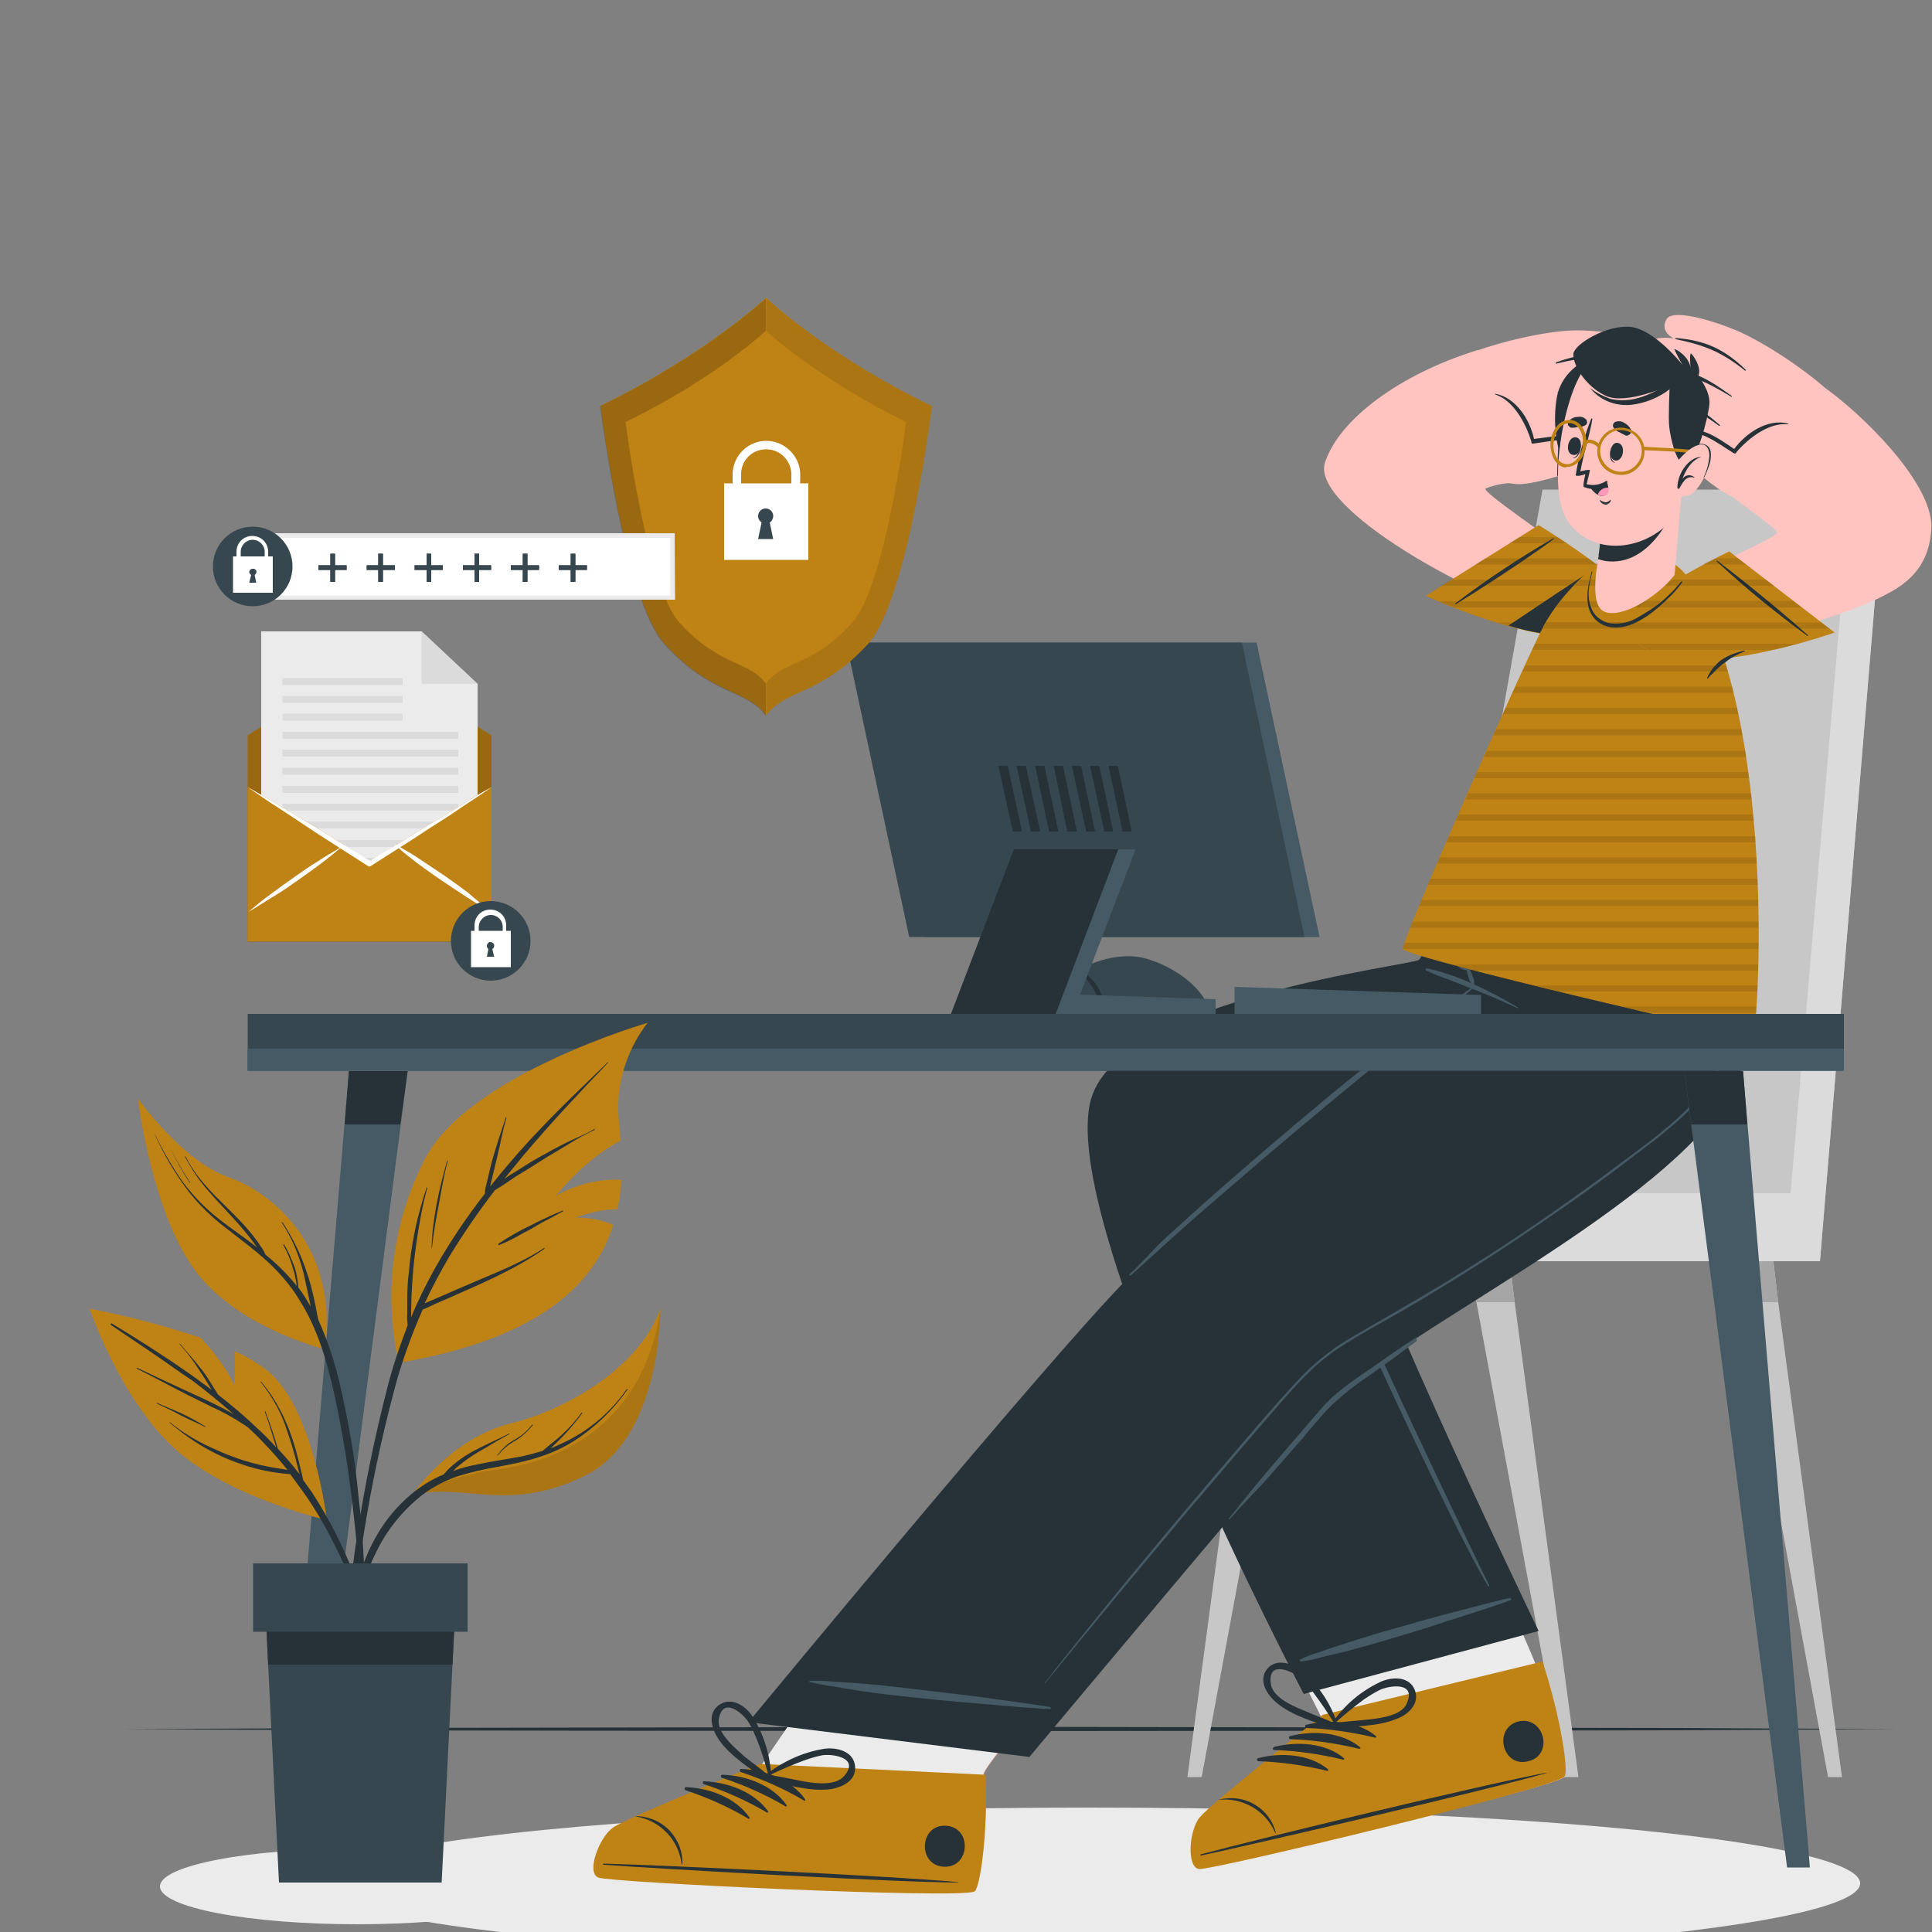 <?xml version="1.0" encoding="utf-8"?>
<!-- Generator: Adobe Illustrator 25.2.0, SVG Export Plug-In . SVG Version: 6.00 Build 0)  -->
<svg version="1.1" id="freepik_stories-secure-data" xmlns:svgjs="http://svgjs.com/svgjs" xmlns="http://www.w3.org/2000/svg" xmlns:xlink="http://www.w3.org/1999/xlink" x="0px" y="0px" viewBox="0 0 500 500" style="enable-background:new 0 0 500 500;" xml:space="preserve">
<rect x="0" y="0" width="500" height="500" fill="#808080" stroke="none"/>
<style>
	.st0{fill:#263238;}
	.st1{fill:#EBEBEB;}
	.st2{fill:#C7C7C7;}
	.st3{fill:#A6A6A6;}
	.st4{fill:#DBDBDB;}
	.st5{fill:#FFC4C0;}
	.st6{fill:#BF8215;}
	.st7{opacity:0.1;}
	.st8{fill:#455A64;}
	.st9{fill:none;}
	.st10{fill:#FF98B9;}
	.st11{fill:#37474F;}
	.st12{opacity:0.2;enable-background:new    ;}
	.st13{opacity:0.1;enable-background:new    ;}
	.st14{fill:#FFFFFF;}
	.st15{opacity:0.1;fill:#263238;enable-background:new    ;}

</style>
<g>
	<g id="freepik--Floor--inject-8">
		<polygon id="elnajh7i13he" class="st0" points="32.8,447.5 89.9,447.2 147.2,447.1 261.5,446.9 375.8,447.1 432.9,447.2 
			490.2,447.5 432.9,447.8 375.8,447.9 261.5,448 147.2,447.9 89.9,447.8 		"></polygon>
	</g>
	<g id="freepik--Shadows--inject-8">
		<ellipse id="eld4eqgjeg1fc" class="st1" cx="92.4" cy="488.2" rx="51" ry="9.8"></ellipse>
		<ellipse id="elljurd4sb51" class="st1" cx="282.1" cy="487.4" rx="199.3" ry="19.6"></ellipse>
	</g>
	<g id="freepik--Character--inject-8">
		<polygon id="elhfx8spe50ti" class="st2" points="337.1,316.9 333.8,337 311,459.9 307.3,459.9 323.8,337 326.3,316.9 		"></polygon>
		<polygon id="els7h1zdit0sp" class="st3" points="326.3,316.9 337.1,316.9 333.8,337 323.8,337 		"></polygon>
		<polygon id="el138dhjnspmn" class="st2" points="408.5,459.9 404.9,459.9 382.1,337 378.7,316.9 389.5,316.9 392,337 		"></polygon>
		<polygon id="elmjfql5rpfj" class="st3" points="389.5,316.9 392,337 382.1,337 378.7,316.9 		"></polygon>
		<polygon id="el4huipysjiuz" class="st2" points="476.7,459.9 473.1,459.9 450.4,337 447,316.9 457.8,316.9 460.2,337 		"></polygon>
		<polygon id="elsarn1yj1u5i" class="st3" points="460.2,337 450.4,337 447,316.9 457.8,316.9 		"></polygon>
		<polygon id="elz2d5vfaknrk" class="st2" points="471,326.4 304.2,326.4 304.2,308.8 366.7,308.8 399.2,126.7 487.6,126.7 		"></polygon>
		<polygon id="elhvjfxxzu0f" class="st4" points="470.3,308.8 304.2,308.8 304.2,326.4 470.9,326.4 		"></polygon>
		<polygon id="el7xl0ztgzkbw" class="st4" points="471,326.4 461.9,326.4 479,126.7 487.6,126.7 		"></polygon>
		<path id="elxi84b0zl08p" class="st5" d="M473.1,101.2c-2.6-2.8-13.1-10.7-22.2-15c-4.4-2.1-17.7-6.8-19.6-3.6
			c-1.9,3.3,1.9,5,1.9,5s-5.9-1.2-7.5,2.3s4.3,6,4.3,6s-6.2-0.8-7.5,2.8c-1.4,3.6,5,5,5,5s-5.6-1-5.5,2.5c0.2,4.1,10.7,4.6,15.4,7.2
			c1.1,0.6,21,13.4,21,13.4L473.1,101.2z"></path>
		<path id="el98199he1l1" class="st0" d="M427.6,103.8c7.7,0.4,11.1,1.9,17.3,6.4c0.1,0.1,0.3-0.1,0.2-0.2
			c-5.7-4.9-9.6-7.4-17.5-6.6C427.2,103.5,427.3,103.8,427.6,103.8z"></path>
		<path id="eli0568wo8t1" class="st0" d="M429.7,95.8c8,1.2,11.6,2.8,18.4,6.9c0.1,0,0.2-0.1,0.1-0.2c-6.4-4.6-10.3-7-18.4-7.1
			C429.5,95.3,429.4,95.7,429.7,95.8z"></path>
		<path id="elqszsuxeeo5" class="st0" d="M433.8,87.8c7.6,1.6,11.7,3.3,17.8,8.1c0.2,0.1,0.3-0.1,0.2-0.2
			c-5.8-5.6-10.8-7.6-17.9-8.2C433.4,87.5,433.3,87.7,433.8,87.8z"></path>
		<path id="el0e4r3r6bg50o" class="st5" d="M462,131.2c0,0-9.6-1.3-13.7-2.7c-4.1-1.4-17.4-12.5-15.1-15.6c2.9-3.9,11.9,1.1,15.9,4
			c0,0,6.7-9,13.8-6.9C470,112.1,462,131.2,462,131.2z"></path>
		<path id="el7oprlb0ukm9" class="st0" d="M434.2,112.1c5.2-1.6,10.3,2.6,14.5,5.2c0.2,0.1,0.5,0.1,0.6-0.1c0,0,0.1-0.1,0.1-0.2
			c3.1-3.6,8.4-7.7,13.3-7.2c0.1,0,0.1-0.1,0.1-0.1c0-0.1-0.1-0.1-0.1-0.1c-5.2-1.3-10.8,2.4-13.9,6.6
			C444.5,113.3,439.2,109.3,434.2,112.1C434.2,112,434.2,112.1,434.2,112.1z"></path>
		<path id="elcd9fj2ppaw" class="st5" d="M380.5,91.4c3.5-1.5,16.9-5.6,26.9-5.9c4.9-0.1,18.9,1,19.3,4.7C427.2,94,423,94,423,94
			s5.9,1.4,5.9,5.1c0,3.8-6.4,3.7-6.4,3.7s5.9,1.8,5.7,5.6c-0.2,3.8-6.7,2.6-6.7,2.6s5.5,1.4,4,4.4c-1.8,3.7-11.7-0.1-17.1,0.3
			c-1.3,0.1-24.7,3.7-24.7,3.7L380.5,91.4z"></path>
		<path id="elz3zlbsmlbki" class="st0" d="M421.5,111.1c-7.2-2.8-10.9-2.7-18.3-1.2c-0.2,0-0.2-0.2-0.1-0.2
			c7.2-2.1,11.8-2.9,18.6,1.1C421.9,111,421.8,111.2,421.5,111.1z"></path>
		<path id="eltnugec30ps" class="st0" d="M422.9,102.9c-7.7-2.2-11.7-2.2-19.7-1.2c-0.1,0-0.2-0.2,0-0.2c7.7-1.6,12.3-2.3,19.8,1
			C423.3,102.6,423.2,103,422.9,102.9z"></path>
		<path id="el6vf0h7l7v5n" class="st0" d="M422.4,93.9c-7.7-1.6-12-1.7-19.6,0.2c-0.1,0-0.2,0-0.2-0.1c0-0.1,0-0.2,0.1-0.2
			c7.5-2.8,12.9-2.6,19.7-0.2C422.9,93.9,422.9,94,422.4,93.9z"></path>
		<path id="elmuvqa2fwwe" class="st5" d="M379,122.2c0,0,9.3,2.8,13.6,3.1c4.3,0.3,21-4.4,20.2-8.1c-1.1-4.7-11.2-3.9-16.1-2.8
			c0,0-2.4-10.9-9.8-11.9C379.4,101.6,379,122.2,379,122.2z"></path>
		<path id="eldsdjcrqbub" class="st0" d="M412.1,116c-4.1-3.6-10.4-1.8-15.3-1.2c-0.3,0.1-0.5-0.1-0.5-0.4c0-0.1,0-0.1,0-0.2
			c-1.4-4.5-4.5-10.5-9.3-12.1c-0.1,0-0.1-0.3,0-0.2c5.3,1,8.9,6.6,10,11.7C402.1,113,408.6,111.4,412.1,116
			C412.2,115.9,412.2,116,412.1,116z"></path>
		<path id="ellcan3vk3s9" class="st5" d="M407,162.2c-26.3-7.1-67.9-31-64.1-42.5c3.7-11.2,19.3-22.8,39.2-29
			c2.9-0.9,2.3,5.2,3.7,15.8c0.7,5,9.5,18.5,5.2,18.5c-2.2,0.1-4.4,0.6-6.5,1.4c-1.5,0.6,17.2,13.1,27.6,20.9
			C426.3,157.9,418.3,165.3,407,162.2z"></path>
		<path id="elv3v5kk4ho3" class="st6" d="M369,154.2l29.2-18.3c0,0,17.6,10.7,21.9,16.6s1,12.4-12.6,12.4
			C391.7,164.8,369,154.2,369,154.2z"></path>
		<g id="el7e68661zljt">
			<g class="st7">
				<path id="el46mh5v13w53" d="M405.6,140.6h-15.1l2.7-1.6h9.9L405.6,140.6z"></path>
				<path id="elvgy722r7t5" d="M413.4,146.1h-31.7l2.7-1.6h26.8L413.4,146.1z"></path>
				<path id="el0mzwrrgpnvw" d="M419.5,151.6h-46.6l2.7-1.6H418C418.5,150.6,419,151.2,419.5,151.6z"></path>
				<path id="elkgu6ikq2asc" d="M421.8,157.2h-45.4c-1.6-0.6-3-1.2-4.1-1.6h49.4C421.7,156.1,421.8,156.7,421.8,157.2z"></path>
				<path id="eln3403i0u9s" d="M420.2,161.1c-0.7,0.7-1.4,1.3-2.3,1.6h-24.5c-2-0.5-4.1-1.1-6.1-1.6H420.2z"></path>
			</g>
		</g>
		<path id="el2u1mdzbvkib" class="st0" d="M376.7,156.4c11.8-7.2,23.4-15.3,25.4-16.9c0.1-0.1,0-0.2-0.1-0.2
			c-8.8,5.1-17.3,10.7-25.4,16.9C376.6,156.2,376.5,156.3,376.7,156.4C376.7,156.3,376.7,156.4,376.7,156.4z"></path>
		<path id="ellihbpodovj" class="st0" d="M407.4,164.7c-5.8-0.2-11.5-1.1-17-2.8c7.6-5.1,16.7-11.2,23.3-15.4
			c2.3,1.7,4.4,3.7,6.3,5.9C424.5,158.3,421,164.7,407.4,164.7z"></path>
		<path id="elcjq9o8hzp8j" class="st5" d="M310.7,483.3c3.3,0.3,91.6-20.7,94.3-23.5c0.4-0.3-1.4-8.3-4-19.3v-0.2
			c-1.6-6.9-27.3-63-27.3-63l-57.2,15.9l26,52c0,0-10.8,7.8-20,15.2l0,0c-5.7,4.5-10.6,8.6-11.7,9.9
			C308.1,473.7,307.5,483,310.7,483.3z"></path>
		<path id="elcmgn7w7v35i" class="st1" d="M310.7,483.3c3.2,0.3,91.5-20.7,94.3-23.5c0.3-0.3-1.4-8.3-4-19.3v-0.2
			c-0.6-2.6-4.5-12.1-9.3-22.8c-9.5,2.5-43.1,11.7-55.5,15.4l6.2,12.4c0,0-10.8,7.8-20.1,15.2l0,0c-5.7,4.5-10.6,8.6-11.7,9.9
			C308.1,473.7,307.4,483.1,310.7,483.3z"></path>
		<path id="ellmcsnwjeqbe" class="st6" d="M310.4,483.7c3.4,0.3,91.7-20.9,94.5-23.9c1.1-1.2-0.9-15.1-5.7-29.8l-56.9,13.8
			c0,0-29,23.1-31.8,26.5C307.6,473.8,307.1,483.5,310.4,483.7z"></path>
		<path id="eltxp4puigoze" class="st0" d="M310.8,479.9c14.8-4,74.5-18.4,89.3-21.1c0.1,0,0.2,0.1,0,0.1
			c-14.5,4.2-74.4,18.1-89.2,21.3C310.6,480.2,310.5,480,310.8,479.9z"></path>
		<path id="elpojwn4a9i2m" class="st0" d="M315.3,465.8c3.3-0.9,6.9-0.4,9.7,1.4c2.6,1.6,4.4,4.1,5.2,7.1c0,0.1-0.1,0.1-0.2,0
			C327.6,468.6,321.6,465.1,315.3,465.8C315.3,465.9,315.3,465.9,315.3,465.8L315.3,465.8z"></path>
		<path id="elhlcotaoolx5" class="st0" d="M338,446.4c5.9-1.5,13.3-1.1,18.1,2.9c0.2,0.2,0,0.4-0.2,0.4c-5.9-1.4-11.9-2.3-17.8-2.5
			c-0.2,0-0.4-0.2-0.3-0.5C337.8,446.5,337.9,446.4,338,446.4z"></path>
		<path id="el3ew4efdw54x" class="st0" d="M333.9,449.3c5.9-1.5,13.3-1.1,18.1,2.9c0.2,0.2,0,0.4-0.2,0.4
			c-5.8-1.4-11.8-2.3-17.8-2.5c-0.2,0-0.4-0.1-0.4-0.4C333.5,449.5,333.7,449.3,333.9,449.3z"></path>
		<path id="el4356z8pxne6" class="st0" d="M329.7,452.1c5.9-1.5,13.3-1.1,18.1,2.9c0.2,0.2,0,0.4-0.2,0.4
			c-5.8-1.4-11.8-2.3-17.8-2.5c-0.2,0-0.4-0.2-0.4-0.4C329.5,452.3,329.6,452.2,329.7,452.1z"></path>
		<path id="elt8n48gyu2jg" class="st0" d="M325.6,455c5.9-1.5,13.3-1.1,18.1,2.9c0.2,0.2,0,0.4-0.2,0.4c-5.8-1.4-11.8-2.3-17.8-2.5
			c-0.2,0-0.4-0.1-0.4-0.4C325.3,455.3,325.4,455.1,325.6,455z"></path>
		<path id="elhqfpyf44p74" class="st0" d="M393,445.5c6.7-1.5,9.2,8.8,2.5,10.3C388.8,457.6,386.3,447.2,393,445.5z"></path>
		<path id="el5b4makbj6tf" class="st0" d="M330.4,440.7c4.1,3.4,9.6,4.8,14.6,6.7c0.4,0.1,0.8-0.1,1-0.5c0-0.1,0-0.2,0-0.2
			c0.1,0,0.2-0.1,0.2-0.2c0,0,0,0,0-0.1c-1.7-5.3-4.8-10.1-9.1-13.8c-2.5-2.1-6.9-3.7-9.3-0.5C325.6,435.1,328,438.7,330.4,440.7z
			 M328.9,435.8c-1-6.6,6.1-3,7.8-1.4c1.2,1.1,2.1,2.2,3.1,3.5c1.9,2.6,3.8,5.2,5.4,8c-2.3-1.1-4.8-1.9-7.2-3
			C335.2,441.8,329.4,439.5,328.9,435.8L328.9,435.8z"></path>
		<path id="el3ux2pw2n8qc" class="st0" d="M366.2,437.5c-1.4-3.8-6-3.6-9-2.2c-5.1,2.4-9.4,6.1-12.5,10.7c-0.1,0.1,0,0.2,0,0.2l0,0
			c-0.1,0.4,0.1,0.8,0.5,1c0.1,0,0.2,0,0.2,0c5.2-0.5,10.9-0.3,15.9-2.3C364.2,443.9,367.5,441.1,366.2,437.5z M353.2,445.1
			c-2.6,0.3-5.2,0.4-7.7,0.8c2.4-2.1,4.9-4.2,7.5-6.1c1.3-0.9,2.6-1.7,4-2.4c2.1-1.1,9.8-2.5,7,3.6
			C362.6,444.2,356.3,444.8,353.2,445.1z"></path>
		<path id="el5wwt174pouc" class="st0" d="M337.4,438.4l60.8-16.3c0,0-53.4-110.8-49.1-116.8c2.1-3.1,59.1-5.6,76.8-21.5
			c23-20.6,6.3-50.7,6.3-50.7h-63.7c0,0,1.2,13.3-1.3,15.3c-1.5,1.4-77.2,10-84.8,35.9C273.1,316,337.4,438.4,337.4,438.4z"></path>
		<path id="el8t4j5wydibw" class="st8" d="M336.4,429.5c1.6-0.8,3.3-1.4,5-1.9c1.7-0.6,3.6-1.3,5.3-1.8c3.5-1.2,7-2.2,10.5-3.3
			c7.1-2,14.2-4.1,21.4-5.9c3.8-1,11.7-3.1,12.3-3c0.2,0,0.3,0.5,0.1,0.5c-6.9,2.5-14,4.6-20.9,6.9c-7,2.2-14,4.3-21.1,6.2
			c-1.9,0.5-4,1-5.9,1.4c-2,0.6-4.1,1.1-6.3,1.4C336.4,430,336.2,429.6,336.4,429.5z"></path>
		<path id="elcqzgklsjjio" class="st8" d="M338.1,300.3c1.3-1.2,3.2-1.4,4.7-1.6l27.4-5.4c8.6-1.7,17.2-3.3,25.7-5.1
			c7-1.5,14.2-3.7,20.2-7.6c5.9-4,10.1-9.9,12.1-16.8c1.9-6.9,1.8-14.1,1-21c-0.2-1.7-0.6-3.4-1-5.1c0-0.1,0.2-0.2,0.2,0
			c2.7,12.9,3.4,28.1-6.1,38.8c-4.6,5.2-11.1,8.4-17.7,10.5c-7.5,2.4-15.3,3.7-23.1,5.2l-27.4,5.4c-4.4,0.9-8.9,1.5-13.2,2.6
			c-0.9,0.1-1.7,0.6-2.3,1.2c-0.6,1-0.8,2.1-0.3,3.2c0.5,2.1,1.2,4.2,1.8,6.4c5.5,17,44.3,97.4,45.3,99.3c0.1,0.2-0.2,0.4-0.3,0.2
			c-8.9-14.8-37.7-76.9-43.8-92.9c-1.5-4.1-2.9-8.3-4-12.5C336.9,303.3,336.7,301.6,338.1,300.3z"></path>
		<path id="eloa41vdzl07h" class="st5" d="M155.3,485.5c3,1.3,93.7,5.9,97.2,3.9c0.4-0.2,1-8.4,1.6-19.6l0.5-10.6
			c0.2-3.6,46.8-55.6,46.8-55.6l-65-4l-39.8,58.2c0,0-12.5,4.4-23.4,9l0,0c-6.8,2.8-12.6,5.3-14.1,6.3
			C155.4,475.6,152.2,484.3,155.3,485.5z"></path>
		<path id="elgly7qolax8f" class="st1" d="M266.3,443.6c-6.8,8.1-11.9,14.5-11.9,15.6l-0.5,10.6c-0.6,11.2-1.3,19.4-1.6,19.6
			c-3.5,1.9-94.1-2.7-97.2-3.9c-3.1-1.2,0.2-9.9,3.8-12.4c1.4-1,7.2-3.5,14-6.3l0,0c10.9-4.4,23.4-8.9,23.4-8.9l11.5-16.8
			L266.3,443.6z"></path>
		<path id="elcs5fps0isz7" class="st6" d="M154.8,485.9c3.1,1.3,93.9,5.6,97.4,3.6c1.4-0.8,3.5-14.7,2.9-30.2l-58.5-2.8
			c0,0-34.3,13.9-38,16.5C155,475.6,151.7,484.6,154.8,485.9z"></path>
		<path id="ela8bpo48o6x5" class="st0" d="M156.3,482.3c15.2,0.4,76.6,3.3,91.7,4.8c0.1,0,0.1,0.1,0,0.1c-15.1,0-76.5-3.5-91.7-4.6
			C155.9,482.5,155.9,482.3,156.3,482.3z"></path>
		<path id="el9xyc3i2a755" class="st0" d="M164.6,470c3.5,0.1,6.7,1.5,9,4.1c2,2.3,3.1,5.2,3,8.3c0,0.1-0.2,0.1-0.2,0
			c-0.8-6.3-5.5-11.2-11.8-12.3C164.5,470.2,164.5,470.2,164.6,470C164.5,470,164.5,470,164.6,470L164.6,470z"></path>
		<path id="el0zgmn5fe85fe" class="st0" d="M191.8,457.8c6.1,0.2,13,2.7,16.6,7.9c0.1,0.2-0.2,0.4-0.3,0.3
			c-5.2-3.1-10.7-5.5-16.4-7.4c-0.2-0.1-0.3-0.3-0.2-0.5C191.5,457.9,191.6,457.8,191.8,457.8z"></path>
		<path id="el775lwkoj1h3" class="st0" d="M187,459.3c6.1,0.2,13,2.7,16.6,7.9c0.1,0.2-0.2,0.4-0.3,0.3c-5.2-3.1-10.7-5.5-16.4-7.4
			c-0.2,0-0.4-0.2-0.3-0.5C186.6,459.4,186.8,459.3,187,459.3z"></path>
		<path id="elqpm4q6hdjg" class="st0" d="M182.2,461c6.1,0.2,13,2.7,16.6,7.8c0.1,0.2-0.2,0.4-0.3,0.3c-5.2-3.1-10.7-5.5-16.4-7.4
			c-0.2-0.1-0.3-0.3-0.2-0.5C181.9,461.1,182.1,461,182.2,461z"></path>
		<path id="el0683etc2md9" class="st0" d="M177.4,462.5c6.1,0.2,13,2.7,16.6,7.9c0.1,0.2-0.2,0.4-0.3,0.3
			c-5.2-3.1-10.6-5.5-16.3-7.4c-0.2-0.1-0.3-0.3-0.2-0.5C177.2,462.7,177.3,462.6,177.4,462.5z"></path>
		<path id="eltftjut7ayop" class="st0" d="M244.8,472.5c6.9,0.4,6.3,11-0.6,10.6C237.4,482.7,237.9,472.1,244.8,472.5z"></path>
		<path id="el50bprzk84jr" class="st0" d="M186,450.2c3.1,4.4,8,7.3,12.2,10.5c0.4,0.2,0.8,0.2,1.1-0.2c0.1-0.1,0.1-0.2,0.1-0.3
			c0.1,0,0.2,0,0.2-0.1l0,0c-0.2-5.6-1.8-11-4.8-15.8c-1.7-2.7-5.5-5.4-8.8-3C182.9,443.6,184.3,447.6,186,450.2z M186,445.1
			c1-6.6,6.7-1.3,7.9,0.9c0.8,1.4,1.4,2.8,2,4.2c1.2,3,2.1,6.1,3,9.3c-1.9-1.7-4.1-3.2-6.1-4.8C190.5,452.6,185.6,448.7,186,445.1
			L186,445.1z"></path>
		<path id="elnun9s1wwtj" class="st0" d="M221.3,457.2c-0.3-4-4.8-5.1-8.1-4.6c-5.5,0.9-10.7,3.3-15.1,6.8c-0.1,0.1-0.1,0.2,0,0.2
			l0,0c-0.3,0.3-0.2,0.8,0.2,1.1c0.1,0.1,0.2,0.1,0.3,0.1c5.2,1.1,10.6,2.8,15.9,2.3C217.7,462.7,221.6,461,221.3,457.2z
			 M206.8,460.8c-2.6-0.5-5.1-1.1-7.6-1.4c2.9-1.4,5.9-2.7,8.9-3.8c1.4-0.5,3-1,4.5-1.3c2.4-0.5,10.2,0.4,5.8,5.4
			C215.9,462.5,209.9,461.4,206.8,460.8L206.8,460.8z"></path>
		<path id="elslqvgl7id7" class="st0" d="M193.7,445.7l72.7,9c0,0,71.9-86,77.7-91.8c18-17.8,82.5-48.4,101.8-76.9
			c17.3-25.6-0.2-53-0.2-53h-71c1.8,7.5,4.2,15,7.2,22.1c0,0-59,44.4-90.3,76C271.2,351.8,193.7,445.7,193.7,445.7z"></path>
		<path id="eltmeixhblh18" class="st8" d="M369.2,250.6c2,0.4,4.1,1,6.1,1.7c2,0.7,4.1,1.5,6.1,2.4c3.9,1.8,7.7,3.8,11.4,6
			c0.1,0.1,0,0.2-0.1,0.2c-3.9-1.8-7.9-3.6-12-5.1l-5.8-2.3c-2-0.7-4-1.4-5.9-2.4C368.8,251.1,369,250.6,369.2,250.6z"></path>
		<path id="ele117ptw1ga" class="st8" d="M372.9,233.1c0.9,3.2,1.7,6.5,2.7,9.6c0.5,1.4,1,2.9,1.5,4.3c0.5,1.2,1.3,2.5,2.7,2.8
			c1.6,0.3,2-1.2,1.8-2.4c-0.3-1.4-0.6-3-1-4.4c-0.4-1.6-2.3-9.7-2.3-9.8c0-0.1,0-0.2,0.1-0.3h0.1c0.3,0.2,2.3,6.4,2.7,7.9
			c0.4,1.5,0.9,3.1,1.3,4.6c0.5,1.2,0.6,2.4,0.4,3.6c-0.3,1.2-1.3,2-2.5,2.1c0.1,0.1,0.1,0.2,0.2,0.3c0.2,0.3,0.3,0.7,0.4,1
			s0.3,0.7,0.4,1c0,0.2,0.1,0.3,0.1,0.5c0,0.2,0,0.4,0,0.6c0.1,0.1,0,0.3-0.2,0.4c-0.2,0.1-0.3,0-0.4-0.2c-0.1-0.2-0.2-0.3-0.3-0.5
			c-0.1-0.2-0.2-0.4-0.3-0.5c-0.1-0.3-0.2-0.7-0.3-1c-0.1-0.3-0.2-0.7-0.3-1c0-0.2-0.1-0.4-0.1-0.6c-0.7,0-1.4-0.3-1.9-0.7
			c-1-0.8-1.6-1.7-2-2.9c-0.5-1.4-1-2.7-1.4-4.1c-1.1-3.4-1.9-6.9-2.3-10.3c0-0.2,0.1-0.3,0.3-0.4
			C372.7,232.8,372.9,233,372.9,233.1z"></path>
		<path id="eluqo7xthaows" class="st8" d="M415.4,239.8c0.4,1.5,0.6,3.2,1,4.8c0.4,1.5,0.9,3.1,1.4,4.6c0.5,1.4,1.2,2.9,2.1,4.1
			c1,1.2,2,2.2,3.3,3.1c2.3,1.7,4.9,3.1,7.7,4c1.4,0.5,2.8,0.9,4.2,1.2c0.8,0.1,1.5,0.3,2.3,0.3c0.6,0,1.3,0.1,1.8,0.4
			c0.2,0.1,0.2,0.3,0.1,0.5c0,0.1-0.1,0.1-0.1,0.1c-1.1,0.4-2.2,0.4-3.4,0.2c-3.7-0.3-7.2-1.4-10.5-3.2c-2.1-1.2-4.1-2.7-5.8-4.4
			c-1.5-1.9-2.7-4.1-3.3-6.6c-0.9-2.9-1.3-6-1.3-9C415.2,239.8,415.3,239.7,415.4,239.8C415.3,239.7,415.4,239.8,415.4,239.8z"></path>
		<path id="el7he8oy08oc" class="st8" d="M209.6,435c1.9-0.1,4,0,5.9,0.2c2,0.1,4.1,0.3,6.2,0.4c4.1,0.3,8.1,0.7,12.1,1.2
			c8.1,1,16.2,1.8,24.3,3c4.2,0.6,13.2,1.8,13.7,2c0.1,0.1,0.2,0.3,0.1,0.4s-0.1,0.1-0.2,0.1c-8.1-0.4-16.1-1.3-24.2-1.9
			c-8.1-0.8-16.1-1.5-24.2-2.7c-2.2-0.3-4.4-0.7-6.7-1.1c-2.3-0.3-4.7-0.7-7-1.3C209.4,435.5,209.4,435,209.6,435z"></path>
		<path id="el3am1kn1x4y2" class="st8" d="M366.1,346.4c-3.8,2.4-7.4,5-11.1,7.6c-3.5,2.3-6.9,4.7-10,7.4c-1.5,1.4-3.1,3.1-4.4,4.7
			l-4.3,5c-2.9,3.4-5.8,6.7-8.6,10c-1.6,1.9-3.2,3.9-4.8,5.8c-1.6,2-3.2,4.1-4.9,6.1c0,0.1,0,0.1,0,0.2c0.1,0,0.1,0,0.2,0
			c3-3.4,6.1-6.6,9.1-9.8c3-3.4,5.9-6.7,8.8-10c2.9-3.4,5.5-6.7,8.5-9.7c3.1-2.9,6.4-5.5,9.9-7.8c4.1-2.9,8.1-5.8,12.1-8.8
			C366.8,346.6,366.5,346.2,366.1,346.4z"></path>
		<path id="eld5m7ed53l5a" class="st8" d="M380.6,255.8c-12.2,8.5-24.7,18-36.1,27.4c-11.4,9.5-22.7,19.1-33.7,28.9
			c-3.1,2.8-6.2,5.6-9.3,8.4c-3.1,2.9-6.1,6.5-9.2,9.3c-0.2,0.2,0.1,0.4,0.3,0.3c5.5-4.9,11.3-10.3,16.9-15.2
			c5.6-4.9,11.2-9.6,16.8-14.5c11.3-9.6,22.7-19.1,34.3-28.5c6.4-5.2,13.8-10.4,20.2-15.8C381.2,255.9,380.9,255.6,380.6,255.8z"></path>
		<path id="eltwcsgnxw3mh" class="st8" d="M443.4,241.5c-0.7-2-1.4-4.1-2.2-6.1c0-0.1-0.2,0-0.2,0.1c2.9,8.4,5.8,17.1,6.1,26.1
			c0.2,4.3-0.4,8.6-1.8,12.6c-1.4,3.9-3.7,7.4-6.5,10.5c-5.7,6.4-12.8,11.4-19.6,16.5c-7.3,5.5-14.9,10.9-22.5,16.1
			c-7.6,5.2-15.3,10.1-23.3,15c-7.9,4.8-15.8,9.2-23.6,13.8c-3.8,2.2-7.3,4.8-10.6,7.8c-3.3,3.1-6.2,6.5-9.2,9.8
			c-6.3,7.2-12.5,14.5-18.7,21.8c-12.4,14.6-24.6,29.4-36.6,44.5c-1.4,1.8-2.9,3.7-4.3,5.5c-0.1,0.1,0,0.2,0.1,0.1
			c12.3-15.1,24.7-30,37.2-44.9c6.3-7.3,12.5-14.7,18.8-22c6.1-6.9,11.9-14.4,19.6-19.6c3.8-2.5,7.7-4.7,11.6-6.9
			c4.1-2.3,8.1-4.6,12.2-7.1c8-4.8,15.9-9.8,23.6-15c7.7-5.2,15.3-10.4,22.8-16c3.8-2.8,7.4-5.6,11.1-8.4c3.2-2.4,6.2-5,9.1-7.7
			s5.3-5.8,7.3-9.3c2-3.6,3.2-7.6,3.7-11.7C448.5,258.5,446.2,249.7,443.4,241.5z"></path>
		<path id="elpo134pkyz4" class="st6" d="M363.1,245.6c1.3,2.4,89.9,22.9,90.5,22.5c1.5-1.2,6.7-82.3-16.8-118.6
			c-4.1-6.4-14.1-7.6-19.3-6.3c-2.6,0.7-13.1,9.6-17.9,18.6C394.7,170.9,362.3,244.1,363.1,245.6z"></path>
		<g id="ela382rj4p19a">
			<g class="st7">
				<path id="elyz4ap4lnpu" d="M433.6,146.1h-20.5c0.8-0.7,1.5-1.3,2.2-1.6h15.1C431.6,144.9,432.7,145.5,433.6,146.1z"></path>
				<path id="el4x7fqzrg1gi" d="M438.2,151.6h-30.9c0.6-0.6,1.1-1.2,1.6-1.6h28.3C437.5,150.6,437.9,151.1,438.2,151.6z"></path>
				<path id="elx97kftxdibg" d="M441.1,157.2h-38.5c0.4-0.6,0.9-1.2,1.3-1.6h36.4C440.6,156.1,440.9,156.7,441.1,157.2z"></path>
				<path id="elcqxuk9qkwne" d="M443.6,162.7h-44.3l0.4-0.8c0.2-0.3,0.3-0.6,0.5-0.9h42.7C443.1,161.6,443.3,162.2,443.6,162.7z"></path>
				<path id="eln6hd00nqxac" d="M445.5,168.2h-49c0.3-0.6,0.6-1.2,0.8-1.6h47.6C445.1,167.2,445.3,167.8,445.5,168.2z"></path>
				<path id="eljtf94d43y5" d="M447.2,173.8H394l0.8-1.6h52C446.9,172.7,447,173.3,447.2,173.8z"></path>
				<path id="elolphyxihtbj" d="M448.7,179.3h-57.2c0.3-0.6,0.5-1.2,0.8-1.6h56.1L448.7,179.3z"></path>
				<path id="elorf3q6npgq" d="M449.9,184.8h-61c0.3-0.6,0.5-1.2,0.8-1.6h59.8C449.6,183.7,449.8,184.3,449.9,184.8z"></path>
				<path id="elhy3k3hyfedp" d="M451,190.3h-64.5c0.3-0.6,0.5-1.2,0.8-1.6h63.5C450.8,189.3,450.9,189.9,451,190.3z"></path>
				<path id="elqbxjpkb2m9r" d="M451.9,195.9H384c0.3-0.6,0.5-1.2,0.8-1.6h66.9L451.9,195.9z"></path>
				<path id="el6q9zq7g0yg" d="M452.7,201.4h-71.2c0.3-0.6,0.5-1.2,0.8-1.6h70.1C452.5,200.3,452.6,200.9,452.7,201.4z"></path>
				<path id="el6ymqoncq7k3" d="M453.4,206.9h-74.2c0.3-0.6,0.5-1.2,0.8-1.6h73.3C453.2,205.9,453.3,206.4,453.4,206.9z"></path>
				<path id="el2g59gh4lx9l" d="M453.9,212.4h-77.2c0.2-0.6,0.5-1.2,0.8-1.6h76.2C453.8,211.4,453.9,211.9,453.9,212.4z"></path>
				<path id="el29pxw3b09t3" d="M454.4,218h-80.1c0.2-0.6,0.5-1.2,0.8-1.6h79.2C454.3,216.9,454.3,217.4,454.4,218z"></path>
				<path id="elppdpecmzsxd" d="M454.7,223.5h-82.8l0.7-1.6h82C454.7,222.4,454.7,223,454.7,223.5z"></path>
				<path id="elk7t0abcrfv" d="M454.9,229h-85.4l0.7-1.6h84.6C454.8,228,454.9,228.5,454.9,229z"></path>
				<path id="elontev4sd75m" d="M455,234.5h-87.8l0.7-1.6H455L455,234.5L455,234.5z"></path>
				<path id="el66g0rh1ao1" d="M455.1,240.1h-90.2c0.2-0.5,0.4-1.1,0.7-1.6h89.5C455.1,239,455.1,239.5,455.1,240.1z"></path>
				<path id="ela0mgvxzuozf" d="M455.1,244c0,0.6,0,1.2,0,1.6h-92l0,0c0-0.6,0.2-1.2,0.4-1.6H455.1z"></path>
				<path id="elqmoeov00xxm" d="M455,249.6c0,0.6,0,1.2,0,1.6h-73.7c-2.3-0.6-4.4-1.2-6.4-1.6H455z"></path>
				<path id="el5lqm27bvrv6" d="M454.9,255c0,0.6,0,1.2-0.1,1.6h-51.3c-2.3-0.6-4.6-1.2-6.9-1.6H454.9z"></path>
				<path id="elej2xsuuurpp" d="M454.7,260.5c0,0.6-0.1,1.2-0.1,1.6h-27.7l-7.2-1.6H454.7z"></path>
				<path id="elx90b1b9kms" d="M454.1,266.1c-0.1,0.6-0.2,1.2-0.3,1.6h-2.3c-1.7-0.4-4.4-1-7.8-1.6H454.1z"></path>
			</g>
		</g>
		<path id="elkibk8uxq4j" class="st5" d="M432.8,168.1c15.9-1.3,42.4-7,56.7-15c8.6-4.8,9.9-11.3,10.3-15.8
			c1.2-11.7-18.3-30.7-28.6-37.7c-1.4-1-3.3,6-9.6,13.6c-5.2,6.6-15.1,13.9-13.6,15.1c2.2,1.8,12.4,8.9,11.9,9.6
			c-0.9,1.4-10.2,5.4-24.3,12.3C416.8,159.6,421.7,169.1,432.8,168.1z"></path>
		<path id="elgrwvys3ztnw" class="st6" d="M474.8,163.7l-27.3-21c0,0-18.5,9-23.3,14.4c-4.9,5.5-2.1,12.2,11.5,13.5
			C451.1,172.1,474.8,163.7,474.8,163.7z"></path>
		<path id="el4xuxqil6c5k" class="st0" d="M467.9,164.4c-10.3-9.2-21.5-17.8-23.5-19.3c-0.1-0.1-0.2,0.1-0.1,0.2
			c7.4,6.9,15.3,13.3,23.5,19.3C467.9,164.6,468,164.4,467.9,164.4z"></path>
		<path id="eluxtelr3q7xm" class="st0" d="M451.4,168.4c-2,0.4-4.1,1.2-5.8,2.3c-0.9,0.6-1.5,1.4-2.2,2.1c-0.3,0.4-0.6,0.8-0.9,1.3
			c-0.3,0.4-0.5,0.9-0.7,1.4c0,0.1,0.1,0.2,0.2,0.1c0.3-0.3,0.6-0.8,1-1.1s0.7-0.7,1.1-1.1c0.8-0.7,1.4-1.4,2.3-1.9
			c1.5-1.3,3.3-2.2,5.1-2.9c0.1,0,0.1-0.1,0.1-0.2C451.5,168.4,451.5,168.4,451.4,168.4z"></path>
		<g id="elxhi14may2f">
			<g class="st7">
				<path id="elfecjkxp4294" d="M452,146.1h-11.4c1.2-0.6,2.3-1.2,3.2-1.6h6L452,146.1z"></path>
				<path id="el0y3ac3s4eov" d="M459.2,151.6h-28.1c0.9-0.6,1.8-1.2,2.7-1.6H457L459.2,151.6z"></path>
				<path id="elysbra7h0i8l" d="M466.3,157.2h-42.5l0.1-0.2c0.5-0.6,1.1-1.1,1.6-1.5h38.5L466.3,157.2z"></path>
				<path id="elzqu1tcjqr5" d="M473.6,162.7h-51.7c-0.1-0.6,0-1.2,0.1-1.6h49.4L473.6,162.7z"></path>
				<path id="elan0dic5q9m" d="M465.3,166.6c-2,0.6-4.3,1.2-6.8,1.6h-31.9c-0.9-0.5-1.7-1-2.5-1.6H465.3z"></path>
			</g>
		</g>
		<path id="elfozz1nc6dxi" class="st5" d="M415.2,158.3c4.6,1.9,13.9-4,18.1-9.4c0.3-0.4,1.3-16.8,1.8-20c0.1-0.7-21.1,1.5-21.1,1.5
			c0.5,4.2,0.5,8.5-0.1,12.7C413.9,143.6,410.8,156.4,415.2,158.3z"></path>
		<path id="eljiqzrkq7rxd" class="st0" d="M413.6,144.5c0,0.1,0,0.1-0.1,0.2h0.1c0.7,0.2,1.3,0.4,1.9,0.5
			c11.1,1.5,17.1-11.4,18.9-16.4c-3.5-0.1-20.5,1.6-20.5,1.6c0.5,4.2,0.5,8.5-0.1,12.7c0,0.2-0.1,0.3-0.1,0.5
			C413.8,143.9,413.7,144.2,413.6,144.5z"></path>
		<path id="eliqmizt34r8e" class="st0" d="M411.3,92.7c0,0-6.9,2.8-8.3,9.7c-1.4,6.9,0.2,14.4,0.8,14.7
			C404.5,117.5,411.3,92.7,411.3,92.7z"></path>
		<path id="elecf7ya8pc1j" class="st5" d="M438,103.1c2.2,7.3-1.6,28.4-6.9,33c-7.5,6.8-19.8,7.4-25.6-1.6c-5.6-8.8,0-36.1,5.8-40.3
			C419.8,87.9,434.7,92.3,438,103.1z"></path>
		<path id="elt1ec4g8xacf" class="st0" d="M404,111.1c-0.5,1.9-0.7,3.9-0.8,5.9c-0.1,2-0.2,4.1-0.2,6.1c0,0.1,0.2,0.1,0.2,0
			c0-2,0.1-4.1,0.3-6S404,113.1,404,111.1C404.2,111,404.1,111,404,111.1z"></path>
		<path id="elz7jt0f2z7pc" class="st9" d="M431.6,135.9L431.6,135.9"></path>
		<path id="el3k6dorxogmc" class="st0" d="M417,115.8C417,115.8,417.1,115.9,417,115.8c-0.2,1.5-0.3,3.2,0.9,3.9v0.1
			C416.3,119.3,416.5,117.1,417,115.8z"></path>
		<path id="elj0mlf1huo5m" class="st0" d="M418.6,114.6c2.3,0.3,1.6,4.8-0.5,4.6C416,118.9,416.6,114.4,418.6,114.6z"></path>
		<path id="elheoc7joyrbp" class="st0" d="M409.1,115C409.1,114.9,409,115,409.1,115c-0.3,1.5-0.7,3.2-2,3.5v0.1
			C408.7,118.5,409.2,116.3,409.1,115z"></path>
		<path id="elw40lsv921qi" class="st0" d="M408,113.2c-2.3-0.5-3.1,4.1-1,4.5C409.2,118.3,410,113.7,408,113.2z"></path>
		<path id="elfx211es6g5g" class="st0" d="M420.7,112.7c-0.6-0.3-1.2-0.6-1.7-0.9c-0.7-0.2-1.2-0.7-1.5-1.3c-0.2-0.4,0-0.9,0.3-1.2
			c0.8-0.4,1.7-0.4,2.5,0.1c0.8,0.4,1.4,1,1.8,1.8c0.2,0.6-0.1,1.2-0.7,1.4C421.2,112.8,421,112.8,420.7,112.7z"></path>
		<path id="elu0u2qkcmu9a" class="st0" d="M406.7,110.7c0.7,0,1.3-0.1,1.9-0.2c0.7,0,1.4-0.2,1.9-0.6c0.3-0.3,0.3-0.8,0.1-1.2
			c-0.6-0.7-1.4-1-2.3-0.8c-0.9,0-1.7,0.4-2.3,1.1c-0.4,0.5-0.3,1.2,0.2,1.4C406.2,110.6,406.4,110.6,406.7,110.7z"></path>
		<path id="elm20m2xl50kt" class="st0" d="M416.9,129.3c-0.4,0.3-0.8,0.7-1.4,0.7c-0.5-0.1-1.1-0.3-1.4-0.6c0,0-0.1,0-0.1,0.1
			c0.3,0.7,1,1.1,1.7,1.1C416.4,130.4,416.9,129.9,416.9,129.3C417,129.3,416.9,129.3,416.9,129.3z"></path>
		<path id="el2cxp0u2audc" class="st0" d="M416,124.8c-0.9,1.1-2.2,1.6-3.6,1.7c-0.6,0-1.2,0-1.7-0.2l-0.3-0.1
			c-0.1,0-0.2-0.1-0.3-0.1c-0.2,0-0.3-0.2-0.3-0.4l0,0v-0.1l0,0v-0.1c0.1-1.2,0.5-2.8,0.5-2.8c-0.4,0.2-2.6,0.8-2.5,0.2
			c0.8-4.9,2.1-9.7,4-14.5c0.1-0.2,0.3-0.1,0.3,0.1c-0.8,4.6-2.3,9-3.1,13.5c0.8-0.2,1.5-0.4,2.4-0.4c0.2,0.1-0.7,3.2-0.8,3.7l0,0
			c1.8,0.5,3.7,0.1,5.2-0.9C416,124.6,416.1,124.7,416,124.8z"></path>
		<path id="elbw1hg692ijq" class="st0" d="M411.4,125.9c0.5,0.9,1.2,1.6,2,2.1c0.5,0.3,1.1,0.4,1.5,0.3c1.2-0.1,1.4-1.2,1.3-2.1
			c0-0.5-0.2-1-0.3-1.4C414.6,125.6,413.1,126,411.4,125.9z"></path>
		<path id="el3lsfsh6tg3w" class="st10" d="M413.5,128c0.5,0.3,1.1,0.4,1.5,0.3c1.2-0.1,1.4-1.2,1.3-2.1
			C415.1,126.1,413.9,126.8,413.5,128z"></path>
		<path id="elrggkz00tdn" class="st0" d="M436.3,120.2c-2.4,0.4-4-6.9-4.3-9.7c-0.3-2.4,0.1-10,0.1-10.5c0-0.5-11.1,5-16.6,2.4
			s-8.6-8.4-8.3-10.9c0.3-2.4,8.5-7.5,14.8-6.9c6.3,0.7,13.5,9.9,13.5,9.9c-0.9-1.4-1.5-2.7-2.2-4.1c0.2-0.3,4,1.9,4.2,4.9
			c0,0-0.3-3.8,0.1-3.8c0.3,0,3,3.6,1.9,5.8c0,0,3.1,3.7,2.9,7.2C442.1,108,439.1,119.8,436.3,120.2z"></path>
		<path id="elyv90gxiixm" class="st0" d="M411.5,100.4c1.5,1.2,3.3,2.1,5.2,2.8c2.1,0.5,4.3,0.5,6.5,0c2.1-0.5,4.1-1.3,6-2.4
			c1.6-1,3.2-2.2,4.8-3c0.4-0.2,0.8,0.4,0.5,0.8c-3.2,3.3-7.2,5.4-11.8,6.1C418.5,105.3,414.2,103.8,411.5,100.4
			C411.5,100.5,411.5,100.4,411.5,100.4z"></path>
		<path id="elx8yc6vchrcf" class="st6" d="M417.9,122.7c-3.3-0.9-5.2-4.2-4.3-7.5l0,0c0.9-3.3,4.2-5.2,7.5-4.3
			c3.3,0.9,5.2,4.2,4.3,7.5c-0.8,2.7-3.2,4.6-6,4.5C419,122.9,418.4,122.8,417.9,122.7z M414.3,115.3c-0.8,2.9,1,5.8,3.8,6.6
			c2.9,0.8,5.8-1,6.6-3.8c0.8-2.9-1-5.8-3.8-6.6c-0.4-0.1-0.9-0.2-1.4-0.2C417.1,111.3,415,113,414.3,115.3L414.3,115.3z"></path>
		<path id="elsdx2j5436lo" class="st6" d="M405.1,121c-2.5-0.3-4.1-3.4-3.8-6.8c0.2-1.5,0.8-3,1.8-4.1c1.4-1.6,3.8-1.9,5.4-0.6
			c0.5,0.4,0.9,0.9,1.2,1.4c0.7,1.4,1,2.9,0.8,4.4c-0.4,3.2-2.6,5.6-4.9,5.5L405.1,121z M403.7,110.6c-0.9,1.1-1.4,2.3-1.6,3.7
			c-0.4,2.9,1,5.5,3.1,5.8c2,0.3,4.1-1.9,4.4-4.8c0.2-1.4,0-2.7-0.7-4c-0.5-1-1.4-1.6-2.4-1.8h-0.3
			C405.2,109.5,404.3,110,403.7,110.6L403.7,110.6z"></path>
		<path id="elfp9miwrbag" class="st6" d="M413.6,115.8l0.6-0.6c-0.9-0.9-2.8-2.2-4.5-0.8l0.5,0.7
			C411.8,113.8,413.5,115.8,413.6,115.8z"></path>
		<path id="el9fk0puk9xx" class="st6" d="M440.8,121l0.8-0.3c-0.1-0.4-1.4-3.6-3.1-4.1c-1.7-0.5-12.7-0.9-13.2-1v0.9
			c3.2,0.1,11.8,0.5,13,0.9C439.4,117.8,440.4,120.1,440.8,121z"></path>
		<path id="el64s1ivouq6i" class="st5" d="M433.4,120.3c0,0,4.9-6.7,8-4.9c3.1,1.7-0.8,11.5-4.4,12.8c-1.8,0.8-4.1-0.1-4.8-1.9
			c0-0.1,0-0.1-0.1-0.2L433.4,120.3z"></path>
		<path id="eloogifw5lnj" class="st0" d="M440.3,118.2c-2.6,1-4,3.3-4.9,5.8c0.6-1,1.8-1.3,2.8-0.7c0.1,0.1,0.2,0.1,0.3,0.2
			c0.1,0,0,0.2-0.1,0.1c-0.9-0.3-1.9,0-2.5,0.8c-0.5,0.6-0.9,1.3-1.3,2c-0.1,0.2-0.5,0.1-0.5-0.2l0,0
			C434.1,122.8,436.8,118.4,440.3,118.2L440.3,118.2z"></path>
		<path id="el9my1hnrahpo" class="st0" d="M441.9,115.4c-0.7-0.5-1.6-0.7-2.4-0.4c-0.1,0-0.1,0.1,0,0.1c0.5-0.1,1-0.1,1.4,0
			c0.4,0.1,1.5,0.6,1.5,3c-0.2,1.9-0.7,3.8-1.5,5.4c0,0.1,0.1,0.1,0.1,0.1c0.6-1.1,1-2.2,1.4-3.4
			C442.8,118.9,443.2,116.4,441.9,115.4z"></path>
		<path id="elh1utt0doqxv" class="st0" d="M435.1,150.5c-0.8,0.9-1.5,1.8-2.4,2.7c-0.9,0.9-1.8,1.7-2.7,2.5c-1.8,1.5-3.9,2.8-6,4
			c-2.2,1.4-4.7,1.9-7.3,1.6c-2.3-0.4-4.3-2-5-4.3c-1.1-2.9-0.4-6,0.4-9c0-0.1-0.1-0.2-0.2,0c-0.8,3.1-1.4,5.7-0.9,8.6
			c0.4,2.3,1.8,4.2,4,5.2c5.1,2.1,10.5-1.5,14.3-4.7c1.1-1,2.1-1.9,3.2-3c1.1-1.1,2-2.2,2.9-3.5
			C435.3,150.5,435.2,150.4,435.1,150.5z"></path>
	</g>
	<g id="freepik--Table--inject-8">
		<rect id="eldypy454eln" x="64.1" y="262.4" class="st11" width="413.1" height="14.7"></rect>
		<rect id="el3w3az6reiqk" x="64.1" y="271.4" class="st8" width="413.1" height="5.7"></rect>
		<polygon id="el9bn1ns5bo5" class="st8" points="78.9,483.3 73,483.3 90.3,277.2 105.5,277.2 		"></polygon>
		<polygon id="el706ybhsgex" class="st0" points="105.5,277.2 103.6,291 89.2,291 90.3,277.2 		"></polygon>
		<polygon id="eld4amlqoqs5q" class="st8" points="462.5,483.3 468.4,483.3 451.1,277.2 435.9,277.2 		"></polygon>
		<polygon id="elxexf1zkz70f" class="st0" points="435.9,277.2 437.7,291 452.2,291 451.1,277.2 		"></polygon>
	</g>
	<g id="freepik--Device--inject-8">
		<polygon id="elcq9wgfw02f" class="st8" points="319.5,262.4 383.3,262.4 383.3,257.5 319.5,255.4 		"></polygon>
		<path id="el7sap0nv9s1l" class="st11" d="M269.3,262.3h42.2c3.6,0-1.6-10.2-14.8-14.2C283.6,244.3,265.2,258.5,269.3,262.3z"></path>
		<path id="el2aaa6dv82cf" class="st0" d="M285.8,262.3c-0.7-2.1-1.6-4.2-2.7-6.2c-0.6-1-1.3-1.8-1.9-2.7c-0.8-0.9-1.6-1.6-2.5-2.3
			c1.2,0.3,2.2,0.9,3.1,1.6c0.9,0.8,1.7,1.7,2.3,2.7c0.6,1.1,1.1,2.1,1.4,3.3C285.7,260,285.9,261.2,285.8,262.3z"></path>
		<path id="elgkjyv5t401l" class="st0" d="M280.8,252.6c-2.2,1.4-4.4,2.7-6.5,4.2c-1.1,0.7-2,1.5-2.9,2.4c-1,0.9-1.6,1.9-2.1,3.1
			c0-1.4,0.6-2.7,1.4-3.7c0.9-1.1,1.8-1.9,2.9-2.7c1.1-0.8,2.2-1.4,3.5-2C278.3,253.3,279.5,252.9,280.8,252.6z"></path>
		<polygon id="elekwsog2u91c" class="st8" points="239.1,242.5 341.5,242.5 325.2,166.3 222.8,166.3 		"></polygon>
		<polygon id="el24xnoiepwu6" class="st11" points="235.3,242.5 337.6,242.5 321.4,166.3 219,166.3 		"></polygon>
		<polygon id="elotn0trx0zma" class="st0" points="290.5,215.2 292.9,215.2 289.3,198.2 286.9,198.2 		"></polygon>
		<polygon id="eli78ufupgoaf" class="st0" points="285.8,215.2 288.1,215.2 284.5,198.2 282.1,198.2 		"></polygon>
		<polygon id="el6v3gzlgdqa" class="st0" points="281.1,215.2 283.4,215.2 279.8,198.2 277.4,198.2 		"></polygon>
		<polygon id="elebjsk5hoaul" class="st0" points="276.2,215.2 278.7,215.2 275.1,198.2 272.7,198.2 		"></polygon>
		<polygon id="elglnynhan4cf" class="st0" points="271.5,215.2 273.9,215.2 270.3,198.2 267.9,198.2 		"></polygon>
		<polygon id="elwgtcok2gb9h" class="st0" points="266.8,215.2 269.2,215.2 265.5,198.2 263.1,198.2 		"></polygon>
		<polygon id="elvwzilfoywmj" class="st0" points="262.1,215.2 264.5,215.2 260.8,198.2 258.4,198.2 		"></polygon>
		<polygon id="el10815fhyhgd8" class="st8" points="264.3,262.4 314.6,262.4 314.6,258.6 264.3,256.9 		"></polygon>
		<polygon id="el1pdjhxbd54n" class="st8" points="250.6,262.4 277.6,262.4 293.9,219.8 266.8,219.8 		"></polygon>
		<polygon id="elm1448i5adk" class="st0" points="246.1,262.4 273.2,262.4 289.4,219.8 262.4,219.8 		"></polygon>
	</g>
	<g id="freepik--Shield--inject-8">
		<path id="elp1xm0br1gkq" class="st6" d="M241.2,105.1c0,0-6.2,50.3-16.6,61.6c-12.4,13.5-21.3,11.5-26.3,18.5l0,0
			c-5-7-14-5-26.3-18.6c-10.3-11.3-16.6-61.6-16.6-61.6c27.2-13.2,42.9-28,42.9-28l0,0C198.7,77.6,214.4,92.1,241.2,105.1z"></path>
		<g id="el9vnhy6m7lv6">
			<path class="st12" d="M198.2,77.2v108.1l0,0c-5-7-14-5-26.3-18.6c-10.3-11.3-16.6-61.6-16.6-61.6
				C182.5,91.9,198.2,77.2,198.2,77.2L198.2,77.2z"></path>
		</g>
		<g id="elau09896uhpl">
			<path class="st13" d="M241.2,105.1c0,0-6.2,50.3-16.6,61.6c-12.4,13.5-21.3,11.5-26.3,18.5V77.2
				C198.7,77.6,214.4,92.1,241.2,105.1z"></path>
		</g>
		<path id="eleq4r6qoanke" class="st6" d="M234.5,109.2c0,0-5.3,42.5-14,52c-10.4,11.5-18,9.7-22.3,15.7
			c-4.2-5.9-11.8-4.2-22.3-15.7c-8.7-9.6-14-52-14-52c23-11.1,36.3-23.6,36.3-23.6S211.6,98,234.5,109.2z"></path>
		<rect id="elql24h9lhhai" x="187.4" y="125.1" class="st14" width="21.8" height="19.8"></rect>
		<path id="elxemj5mlqais" class="st14" d="M207,131.3h-2.2v-8.8c-0.2-3.6-3.2-6.4-6.8-6.2c-3.4,0.1-6.1,2.8-6.2,6.2v8.8h-2.2v-8.8
			c0.2-4.8,4.2-8.6,9.1-8.4c4.5,0.2,8.2,3.9,8.4,8.4L207,131.3L207,131.3z"></path>
		<path id="elhisyp6e1ayq" class="st11" d="M199.2,135.2l0.9,4.3h-3.9l0.9-4.3c-0.9-0.6-1.2-1.7-0.6-2.7c0.6-0.9,1.7-1.2,2.7-0.6
			c0.9,0.6,1.2,1.7,0.6,2.7C199.6,135,199.4,135.1,199.2,135.2L199.2,135.2z"></path>
	</g>
	<g id="freepik--Letter--inject-8">
		<polygon id="el1d54co0ed9r" class="st6" points="127.2,243.7 64.1,243.7 64.1,190.3 95.6,170.4 127.2,190.3 		"></polygon>
		<g id="el7z813p4td2j">
			<polygon class="st12" points="127.2,243.7 64.1,243.7 64.1,190.3 95.6,170.4 127.2,190.3 			"></polygon>
		</g>
		<polygon id="eli9q7cvmnp2" class="st1" points="123.6,235.2 67.6,235.2 67.6,163.4 109.1,163.4 123.6,177 		"></polygon>
		<polygon id="el17qp9zpda6x" class="st4" points="109.1,163.4 123.6,177 109.1,177 		"></polygon>
		<g id="elmixz7mq6pt">
			<rect x="73.1" y="175.5" class="st4" width="31.1" height="1.8"></rect>
		</g>
		<g id="el7jwtzfqcson">
			<rect x="73.1" y="180.1" class="st4" width="31.1" height="1.8"></rect>
		</g>
		<g id="elhue9lcd6ygf">
			<rect x="73.1" y="184.7" class="st4" width="31.1" height="1.8"></rect>
		</g>
		<g id="elpyroywbdn1h">
			<rect x="73.1" y="189.4" class="st4" width="45.5" height="1.8"></rect>
		</g>
		<g id="elufakg0zmuxo">
			<rect x="73.1" y="194" class="st4" width="45.5" height="1.8"></rect>
		</g>
		<g id="el2i85kpbgv3f">
			<rect x="73.1" y="198.7" class="st4" width="45.5" height="1.8"></rect>
		</g>
		<g id="el7lf8o4qojg3">
			<rect x="73.1" y="203.4" class="st4" width="45.5" height="1.8"></rect>
		</g>
		<g id="el3omlppopwf5">
			<rect x="73.1" y="208" class="st4" width="45.5" height="1.8"></rect>
		</g>
		<g id="elfwuyfs2d02d">
			<rect x="73.1" y="212.6" class="st4" width="45.5" height="1.8"></rect>
		</g>
		<g id="el500kshhf2vy">
			<rect x="73.1" y="217.4" class="st4" width="45.5" height="1.8"></rect>
		</g>
		<g id="elnas7x7vuhah">
			<rect x="73.1" y="222" class="st4" width="45.5" height="1.8"></rect>
		</g>
		<g id="el9o3p1qz7doq">
			<rect x="73.1" y="226.6" class="st4" width="45.5" height="1.8"></rect>
		</g>
		<path id="eljos5byepqd" class="st6" d="M127.2,203.7v39.9H64.1v-39.9c2.7,1.5,5.4,3.1,8.1,4.7c2.7,1.5,5.3,3.2,8,4.8
			c3,1.8,5.9,3.6,8.9,5.5h0.1l-0.1,0.1l6.7,4.1c2.2-1.4,4.4-2.8,6.7-4.1l-0.1-0.1h0.1c3-1.8,5.9-3.7,8.9-5.5c2.6-1.6,5.3-3.2,8-4.8
			C121.8,206.8,124.5,205.2,127.2,203.7z"></path>
		<path id="elokf3v0anf2p" class="st14" d="M127.2,203.7c-2.5,1.8-5.1,3.5-7.7,5.2c-2.6,1.8-5.2,3.5-7.8,5.1
			c-2.6,1.7-5.4,3.6-8.2,5.3l-0.3,0.2l-7.2,4.6l-0.4,0.2l-0.4-0.2c-2.4-1.5-4.8-3.1-7.2-4.6c-0.1,0-0.2-0.1-0.3-0.2
			c-2.7-1.7-5.5-3.5-8.2-5.3s-5.2-3.5-7.7-5.1c-2.6-1.6-5.2-3.5-7.7-5.2c2.7,1.5,5.4,3.1,8.1,4.7c2.7,1.5,5.3,3.2,8,4.8
			c3,1.8,5.9,3.6,8.9,5.5l0,0l6.7,4.1c2.2-1.4,4.4-2.8,6.7-4.1l0,0c3-1.8,5.9-3.7,8.9-5.5c2.6-1.6,5.3-3.2,8-4.8
			C121.8,206.8,124.5,205.2,127.2,203.7z"></path>
		<path id="elt64wedvxzi9" class="st14" d="M89.1,218.6L89.1,218.6l-1.1,0.9c-1.5,1.4-3.2,2.6-4.8,3.9c-2,1.5-4.1,3-6.1,4.4
			c-2,1.4-4.1,2.9-6.3,4.2s-4.2,2.7-6.5,4c1.9-1.6,3.9-3.3,5.9-4.7c2-1.5,4.1-3,6.1-4.4s4.1-2.9,6.3-4.2c1.7-1.2,3.5-2.1,5.2-3.2
			L89.1,218.6L89.1,218.6z"></path>
		<path id="elf2s2szs02qe" class="st14" d="M127,236c-2.2-1.3-4.3-2.6-6.5-4c-2.1-1.4-4.2-2.8-6.3-4.2c-2.1-1.4-4.1-2.9-6.2-4.4
			c-1.6-1.3-3.3-2.5-4.8-3.9c-0.4-0.3-0.7-0.6-1-0.9l-0.1-0.1h0.1l1.3,0.7c1.7,1,3.5,2,5.2,3.2c2.1,1.4,4.2,2.8,6.3,4.2
			c2,1.4,4.1,2.9,6.1,4.4C123,232.7,125.1,234.3,127,236z"></path>
		<circle id="el3kdgsn7tpmr" class="st11" cx="127" cy="243.5" r="10.3"></circle>
		<rect id="elqp9fgry70me" x="121.9" y="240.9" class="st14" width="10.3" height="9.4"></rect>
		<path id="ela54ealds94g" class="st14" d="M131.1,243.8h-1v-4.1c-0.1-1.7-1.5-3-3.3-2.9c-1.5,0.1-2.8,1.4-2.9,2.9v4.1h-1.1v-4.1
			c-0.1-2.3,1.6-4.2,3.9-4.3c2.3-0.1,4.2,1.6,4.3,3.9c0,0.2,0,0.3,0,0.5V243.8z"></path>
		<path id="elt6aivyp43g" class="st11" d="M127.4,245.6l0.5,2H126l0.4-2c-0.3-0.2-0.4-0.5-0.4-0.8c0-0.5,0.4-1,0.9-1
			c0.5,0,1,0.4,1,0.9C127.9,245.1,127.7,245.5,127.4,245.6L127.4,245.6z"></path>
	</g>
	<g id="freepik--Password--inject-8">
		<rect id="elfnb6dz9f3cu" x="68.2" y="138.6" class="st14" width="105.8" height="16"></rect>
		<path id="elswq9y7bo0x" class="st1" d="M174.7,155.2h-107V138h106.9L174.7,155.2L174.7,155.2z M68.8,154.1h104.7v-14.9H68.8V154.1
			z"></path>
		<circle id="elr7c479p1xg" class="st11" cx="65.4" cy="146.6" r="10.3"></circle>
		<rect id="elnl5bcut4kf" x="60.3" y="144" class="st14" width="10.3" height="9.4"></rect>
		<path id="elisfiqi3dje" class="st14" d="M69.6,146.9h-1.1v-4.1c0-1.7-1.4-3.1-3.1-3.1c-1.7,0-3.1,1.4-3.1,3.1l0,0v4.1h-1.1v-4.1
			c0-2.3,1.8-4.1,4.1-4.1s4.1,1.8,4.1,4.1l0,0V146.9z"></path>
		<path id="eljnrupeikjcm" class="st11" d="M65.9,148.8l0.4,2h-1.8l0.5-2c-0.3-0.2-0.5-0.5-0.5-0.8c0.1-0.5,0.5-0.9,1.1-0.8
			c0.4,0,0.8,0.4,0.8,0.8C66.3,148.4,66.1,148.7,65.9,148.8z"></path>
		<rect id="elvpvrwqy5y6" x="85.5" y="143.3" class="st11" width="1.2" height="7.3"></rect>
		<rect id="elrmimnf316se" x="82.4" y="146.3" class="st11" width="7.3" height="1.2"></rect>
		<g id="ela8xorotb09">
			<rect x="82.4" y="146.3" class="st11" width="7.3" height="1.2"></rect>
		</g>
		<g id="el0vrr5d1r5aw">
			<rect x="85.5" y="143.3" class="st11" width="1.2" height="7.3"></rect>
		</g>
		<rect id="elxzm3c8ud8h" x="97.9" y="143.3" class="st11" width="1.2" height="7.3"></rect>
		<rect id="el5torvpvyn7f" x="94.9" y="146.3" class="st11" width="7.3" height="1.2"></rect>
		<g id="el1d9hz2a2jo">
			<rect x="94.9" y="146.3" class="st11" width="7.3" height="1.2"></rect>
		</g>
		<g id="elm3g9ol7z4e">
			<rect x="97.9" y="143.3" class="st11" width="1.2" height="7.3"></rect>
		</g>
		<rect id="elvlm7s0afbfm" x="110.4" y="143.3" class="st11" width="1.2" height="7.3"></rect>
		<rect id="ely8iyj3xslwr" x="107.3" y="146.3" class="st11" width="7.3" height="1.2"></rect>
		<g id="elnl5xsf8urvl">
			<rect x="107.3" y="146.3" class="st11" width="7.3" height="1.2"></rect>
		</g>
		<g id="el8estwdm8pdx">
			<rect x="110.4" y="143.3" class="st11" width="1.2" height="7.3"></rect>
		</g>
		<rect id="el981aipjvhc6" x="122.8" y="143.3" class="st11" width="1.2" height="7.3"></rect>
		<rect id="elbg1nqe6pe3n" x="119.8" y="146.3" class="st11" width="7.3" height="1.2"></rect>
		<g id="el78z3i2u42p">
			<rect x="119.8" y="146.3" class="st11" width="7.3" height="1.2"></rect>
		</g>
		<g id="elg1ebt8omq9c">
			<rect x="122.8" y="143.3" class="st11" width="1.2" height="7.3"></rect>
		</g>
		<rect id="elvbu5illwu9q" x="135.3" y="143.3" class="st11" width="1.2" height="7.3"></rect>
		<rect id="el8tom2xgfphk" x="132.2" y="146.3" class="st11" width="7.3" height="1.2"></rect>
		<g id="elmvf82m8x6m">
			<rect x="132.2" y="146.3" class="st11" width="7.3" height="1.2"></rect>
		</g>
		<g id="el5zmqjcyk1um">
			<rect x="135.3" y="143.3" class="st11" width="1.2" height="7.3"></rect>
		</g>
		<rect id="eleujucf283w9" x="147.7" y="143.3" class="st11" width="1.2" height="7.3"></rect>
		<rect id="eluwx5i9qq97r" x="144.6" y="146.3" class="st11" width="7.3" height="1.2"></rect>
		<g id="elz2f9kvebb4h">
			<rect x="144.6" y="146.3" class="st11" width="7.3" height="1.2"></rect>
		</g>
		<g id="ele3zal1t4rqe">
			<rect x="147.7" y="143.3" class="st11" width="1.2" height="7.3"></rect>
		</g>
	</g>
	<g id="freepik--Plant--inject-8">
		<path id="eljnz432uogi" class="st6" d="M84.6,393.4c0,0-25.6-5.8-39.6-18.7c-14-12.9-21.8-36-21.8-36c9.7,1.8,19.3,4.4,28.7,7.5
			c2.3,2.4,6.7,7.5,8.7,12.3c0.2-2.9,0.3-5.9,0.1-8.8c3.3,1.4,6.4,3.3,9.1,5.5C81.3,365.5,84.6,393.4,84.6,393.4z"></path>
		<path id="elv4uct3c5dj" class="st0" d="M39.2,350c-3.5-2.4-7-4.7-10.5-7.1c-0.1-0.1-0.1-0.2,0-0.3c0.1-0.1,0.1-0.1,0.2-0.1
			c6.6,4,13.1,8.1,19.4,12.5c2.2,1.5,4.3,3.1,6.5,4.7l-0.5-0.8c-0.8-1.3-1.5-2.5-2.4-3.8c-1.6-2.6-3.4-5-5.4-7.2
			c-0.1-0.1,0-0.2,0.1-0.1c2,2.3,4,4.6,5.8,6.9c0.9,1.2,1.6,2.3,2.4,3.6c0.4,0.7,0.8,1.3,1.2,1.9l0.4,0.7c3.3,2.6,6.6,5.3,9.6,8.2
			c1.9,1.7,3.8,3.6,5.5,5.5c-1-3.1-1.8-6.2-3-9.3c0-0.1,0.1-0.1,0.2,0c1.2,3.2,2.3,6.4,3.2,9.6c1.9,2.1,3.9,4.3,5.6,6.6
			c0-0.1,0-0.3-0.1-0.4c-0.3-1.2-0.6-2.4-0.9-3.6c-0.6-2.3-1.3-4.6-2.1-6.9c-1.4-4.7-3.9-9.1-6.9-12.9c-0.1-0.1,0-0.2,0.1-0.1
			c5,5.9,7.9,13,9.7,20.5c0.3,1.1,0.5,2.2,0.8,3.3c0.1,0.6,0.3,1.2,0.4,1.7c0.8,1.1,1.5,2.1,2.3,3.2c4.3,6.7,8,13.8,10.8,21.2
			c3.2,8.4,5.9,16.9,8.2,25.5c0,0.2-0.2,0.2-0.3,0.1c-5-15-10.1-30.1-18.6-43.4c-1.8-2.8-3.8-5.5-5.8-8.2c-4.2-0.3-8.4-1.1-12.4-2.5
			c-4.3-1.4-8.6-3.5-12.4-6c-2.2-1.4-4.3-3.1-6.4-4.8c0,0-0.1-0.1,0-0.1c0,0,0.1-0.1,0.1,0l0,0c3.6,2.9,7.5,5.2,11.7,7
			c4.1,1.9,8.5,3.4,12.9,4.3c1.9,0.4,3.8,0.7,5.8,1c-2.3-2.9-4.9-5.7-7.5-8.4c-0.9-0.9-1.7-1.6-2.6-2.5c-3-2.1-6.2-3.9-9.5-5.4
			c-4.1-2-8.3-4.1-12.4-6.3c-2.3-1.2-4.6-2.4-7-3.6c-0.1-0.1,0-0.2,0.1-0.2c4.2,2,8.5,4,12.6,5.9c4,1.8,8.1,3.7,11.9,5.8l0.5,0.3
			c-3.5-3-7-5.9-10.7-8.7C46.1,354.9,42.8,352.4,39.2,350z"></path>
		<path id="el0nzw52zwc9ko" class="st0" d="M40.7,363.1c2,0.9,4.1,1.7,6.3,2.7c2.1,1,4.1,2.1,6.2,3.4c0.1,0.1,0,0.2-0.1,0.1
			c-2-1-4.1-1.9-6.1-2.9c-2-1.1-4.1-2.1-6.3-3.1C40.5,363.3,40.5,363.1,40.7,363.1z"></path>
		<path id="elklndck0cebm" class="st6" d="M167.6,264.7c-4.7,6.1-7.4,13.5-7.6,21.2c-0.1,2.3,0.3,5.5,0.6,9.3
			c-9.6,5-16.7,14.3-16.7,14.3c5.4-3.3,12.8-4.6,16.9-4.1c-0.1,2.6-0.5,5.1-1,7.6c-1.7-0.1-5.2,0.1-10.8,2.1c3.4,0,6.7,0.6,9.7,1.9
			c-4.5,14.5-18,29.3-55.5,35.7c-4-17.8-1.6-36.4,6.7-52.6C121,278.2,167.6,264.7,167.6,264.7z"></path>
		<path id="el5ptmt0z7656" class="st0" d="M90.2,414.8c0.7-6.2,1.4-12.4,2.4-18.5c1.9-12.4,4.4-24.5,7.5-36.6
			c1.4-5.7,3.3-11.2,5.4-16.7c-0.1-1-0.2-2-0.1-3c0-1.2,0-2.4,0-3.6c0-2.4,0.1-4.8,0.4-7.1c0.4-4.7,1.2-9.5,2.3-14
			c0.7-2.7,1.4-5.3,2.3-7.9c0-0.1,0.2-0.1,0.2,0c-1.3,4.6-2.1,9.3-2.8,14c-0.7,4.6-1.1,9.4-1.3,14c0,1.3-0.1,2.6-0.1,3.9
			c0,0.6,0,1.1,0,1.6c1.8-4.4,4-8.8,6.3-12.9c3.8-6.7,8.1-13.1,12.8-19.1c0-0.7,0.1-1.4,0.3-2.1c0.2-0.9,0.4-1.6,0.6-2.5
			c0.4-1.7,0.8-3.5,1.3-5.1c1-3.4,2.1-6.7,3.2-10c0-0.1,0.2-0.1,0.2,0c-1,3.3-1.6,6.8-2.4,10.1c-0.4,1.6-0.8,3.4-1.2,5
			c-0.2,0.9-0.4,1.6-0.6,2.5v0.2c1.5-1.9,3.1-3.8,4.6-5.6c7.1-8.4,15-16.1,22.9-23.7c1-1,1.9-1.8,2.9-2.8h0.1v0.1
			c-7.5,7.8-15,15.8-22,24.1c-1.6,2-3.3,4-4.9,6c0.9-0.6,1.7-1.2,2.5-1.6c2.2-1.4,4.3-2.8,6.7-4.1c2.3-1.3,4.5-2.5,6.9-3.7
			c2.4-1.2,4.9-2.1,7.2-3.5c0.1-0.1,0.2,0.1,0.1,0.2c-2.3,1.1-4.6,2.3-6.9,3.8c-2.3,1.4-4.6,2.7-6.8,4.1c-2.2,1.4-4.4,2.8-6.6,4.1
			c-1.8,1.2-3.6,2.5-5.5,3.6c-4.3,5.6-8.3,11.4-12,17.5c-2.2,3.8-4.3,7.7-6.2,11.8l1.4-0.6l3.5-1.5c2.2-1,4.4-1.9,6.7-2.9
			c4.1-1.8,8.5-3.5,12.5-5.5c2.3-1.1,4.5-2.3,6.8-3.8c0.1-0.1,0.2,0.1,0.1,0.2c-7.6,5.3-16.3,9-24.7,12.7l-3.7,1.6
			c-1.1,0.5-2,1-3.1,1.4c-2.5,5.6-4.6,11.4-6.4,17.3c-3.3,11.9-6,23.9-8.1,36.2c-2.1,12.2-3.6,24.5-4.7,36.9
			c-0.2,1.5-0.3,3.1-0.5,4.6c0,0.3-0.2,0.5-0.5,0.5c-0.3,0-0.5-0.2-0.5-0.5C89,427.3,89.6,421,90.2,414.8z"></path>
		<path id="elcn3umbv0dsh" class="st0" d="M113,311.6c0.7-3.8,1.7-7.5,2.7-11.2c0-0.1,0.2-0.1,0.2,0c-1,3.7-1.6,7.3-2.3,11.1
			c-0.7,3.7-1.4,7.5-1.8,11.4c0,0.1-0.1,0.1-0.1,0C111.8,319,112.3,315.3,113,311.6z"></path>
		<path id="elayc0uu4zl78" class="st0" d="M129.1,321.8c2.6-1.7,5.3-3.3,8.1-4.6c1.4-0.7,2.7-1.4,4.1-2c1.4-0.7,2.9-1.3,4.3-1.9
			c0.1,0,0.1,0,0.1,0.1v0.1c-1.4,0.7-2.7,1.5-4.1,2.2s-2.8,1.5-4.1,2.3c-2.7,1.4-5.4,3.1-8.3,4.2c-0.1,0.1-0.2,0-0.3-0.1
			C129,322,129,321.9,129.1,321.8L129.1,321.8z"></path>
		<g id="elis1niby75wb">
			<path class="st15" d="M84.1,349.2c0,0-23.6-5.7-34.4-21.5c-10.3-15.1-13.7-40.9-14-43.2c0.4,2,5.3,24.6,21.4,35.1
				C69.4,327.7,81.3,334.3,84.1,349.2z"></path>
		</g>
		<path id="el1bstmens2tgj" class="st0" d="M62.3,308.3c4.2,3.9,7.2,8.9,8.7,14.4 M71,322.7c-1.7-5.4-4.7-10.3-8.8-14.3
			c-0.1,0,0-0.2,0.1-0.1L71,322.7z"></path>
		<path id="elr4vvstyzsfg" class="st6" d="M84.1,349.2c0,0-23.6-5.7-34.4-21.5c-10.3-15.1-13.7-40.9-14-43.2c0-0.1,0-0.1,0-0.2
			c0,0,11.4,16.1,23.3,20.3C70.8,308.7,87.6,322.9,84.1,349.2z"></path>
		<path id="elpv5yer00g5" class="st0" d="M39.9,293.2c2.1,4.3,4.5,8.5,7.2,12.4c2.8,3.8,6,7.1,9.7,10c3.2,2.5,6.7,4.8,9.8,7.3
			l-0.1-0.1c-0.6-0.9-1.3-1.8-1.9-2.6c-1.4-1.7-2.8-3.4-4.3-5c-2.9-3.2-6-6.3-8.6-9.7c-1.4-1.9-2.7-4-3.8-6.1c0-0.1,0.1-0.2,0.2,0
			c3.9,8,11.5,13.1,17,19.9c0.8,1,1.5,1.9,2.2,3c0.6,0.8,1,1.5,1.4,2.4c3,2.4,5.7,5.1,8.1,8.1c-0.2-1.5-0.5-3.1-1-4.6
			c-0.6-2.1-1.4-4.1-2.5-6c0-0.1,0.1-0.2,0.2-0.1c1.2,1.8,2,3.9,2.8,6c0.5,1.6,0.8,3.4,0.9,5.1l0,0c1.2,1.5,2.2,3.3,3.2,4.9
			c-0.1-0.5-0.2-1.1-0.3-1.5c-0.5-2.3-1-4.7-1.5-7c-1.2-4.7-3-9.2-5.7-13.2c0-0.1,0-0.1,0.1-0.1h0.1c2.7,4.1,4.8,8.4,6.3,13
			c0.8,2.3,1.4,4.6,1.9,7c0.3,1.2,0.5,2.3,0.7,3.5c0.1,0.6,0.3,1.3,0.4,1.8c2.3,5.1,4.1,10.5,5.4,16c2.3,9.8,4.1,19.9,5,29.9
			c1.3,10.5,1.7,21.1,1.6,31.7c0,1.4-0.1,2.6-0.2,4c0,0.3-0.5,0.4-0.6,0c-0.2-5.2-0.4-10.5-0.7-15.7c-0.3-5.2-0.8-10.5-1.4-15.7
			c-1.1-10.2-2.7-20.5-4.9-30.6c-1.9-8.7-4.4-17.4-9.2-24.9c-2.3-3.8-5.2-7.1-8.5-10.1c-3.3-3-6.9-5.6-10.3-8.3
			c-3.6-2.7-6.8-5.8-9.6-9.3c-2.9-3.8-5.5-7.9-7.6-12.2C40.9,295.4,40.3,294.3,39.9,293.2C39.7,293.2,39.9,293.1,39.9,293.2z"></path>
		<path id="eludac7q7q1z" class="st0" d="M43.9,296.7c1.5,3.2,3.3,6.3,5.3,9.3c0,0.1-0.1,0.1-0.1,0.1
			C47.1,303.1,45.4,300,43.9,296.7C43.7,296.7,43.9,296.6,43.9,296.7z"></path>
		<path id="el06nymamh8k1y" class="st6" d="M170.9,338.7c0,0,0.4,33.6-19.7,43.3s-30.9,1.6-44.5,4.9l0,0
			c0.5-0.8,10.2-14.8,25.8-18.6C148.4,364.3,166.1,352.7,170.9,338.7z"></path>
		<g id="elgexlwspdpq9">
			<path class="st13" d="M170.9,338.7c0,0,0.4,33.6-19.7,43.3s-30.9,1.6-44.5,4.9l0,0c7.2-3.5,15-5.7,22.9-6.8
				C142.2,378.6,166.4,370.4,170.9,338.7z"></path>
		</g>
		<path id="el8526muboc97" class="st0" d="M105.4,387.6c2.4-2.2,5.1-4,8-5.4c0.5-0.2,0.9-0.4,1.4-0.6c0.2-0.3,0.5-0.5,0.7-0.8
			c0.6-0.7,1.3-1.3,1.9-1.8c1.3-1.1,2.6-2,4.1-2.9c3.4-1.9,6.9-3.4,10.3-5.1h0.1v0.1l0,0c-1.6,0.9-3.3,1.8-4.9,2.8
			c-1.6,1-3.2,1.8-4.7,2.8c-1.4,0.9-2.7,1.9-4,3c-0.4,0.3-0.7,0.7-1.1,1c2.2-0.8,4.5-1.4,6.8-1.8c3.7-0.8,7.4-1.3,11.1-2
			c1.8-0.4,3.6-0.9,5.3-1.4c1.6-1.4,3.4-2.7,4.9-4.1c1.9-1.7,3.7-3.7,5.2-5.8c0.1-0.1,0.2,0,0.2,0.1c-2.4,3.3-5.2,6.4-8.2,9.1
			c0.9-0.3,1.7-0.7,2.6-1.1c6.9-3.1,12.8-8,17.1-14.2c0.1-0.1,0.2,0,0.2,0.1c-3.7,5.3-8.4,9.8-13.8,13.3c-2.7,1.7-5.7,3.1-8.8,4.1
			c-3.6,1.2-7.2,1.9-10.9,2.6c-3.6,0.6-7.1,1.4-10.6,2.5c-3.2,1.1-6.2,2.7-8.9,4.7c-5.1,4-9.3,9.1-12.1,15
			c-3.8,7.6-5.6,16.1-6.7,24.5c0,0.4-0.6,0.4-0.6,0C90.7,412,94.5,397.3,105.4,387.6z"></path>
		<path id="elg0t3s91t1r" class="st0" d="M128.7,376.6c1.1-1.5,2.5-2.9,4.1-3.8c1.9-1,3.6-2.4,4.9-4.1c0.1-0.1,0.2,0,0.2,0.1
			c-1.2,1.5-2.7,2.9-4.3,3.9c-1.8,1-3.5,2.3-4.7,3.9C128.7,376.7,128.6,376.6,128.7,376.6z"></path>
		<polygon id="elr4vr1jwqag" class="st11" points="118,412.3 117.1,430.8 114.3,487.2 72.2,487.2 69.4,430.8 68.5,412.3 		"></polygon>
		<polygon id="eldfpgmv1crfo" class="st0" points="118,412.3 117.1,430.8 69.4,430.8 68.5,412.3 		"></polygon>
		<rect id="elxh4rgqbjcm8" x="65.5" y="404.6" class="st11" width="55.5" height="17.7"></rect>
	</g>
</g>
</svg>

